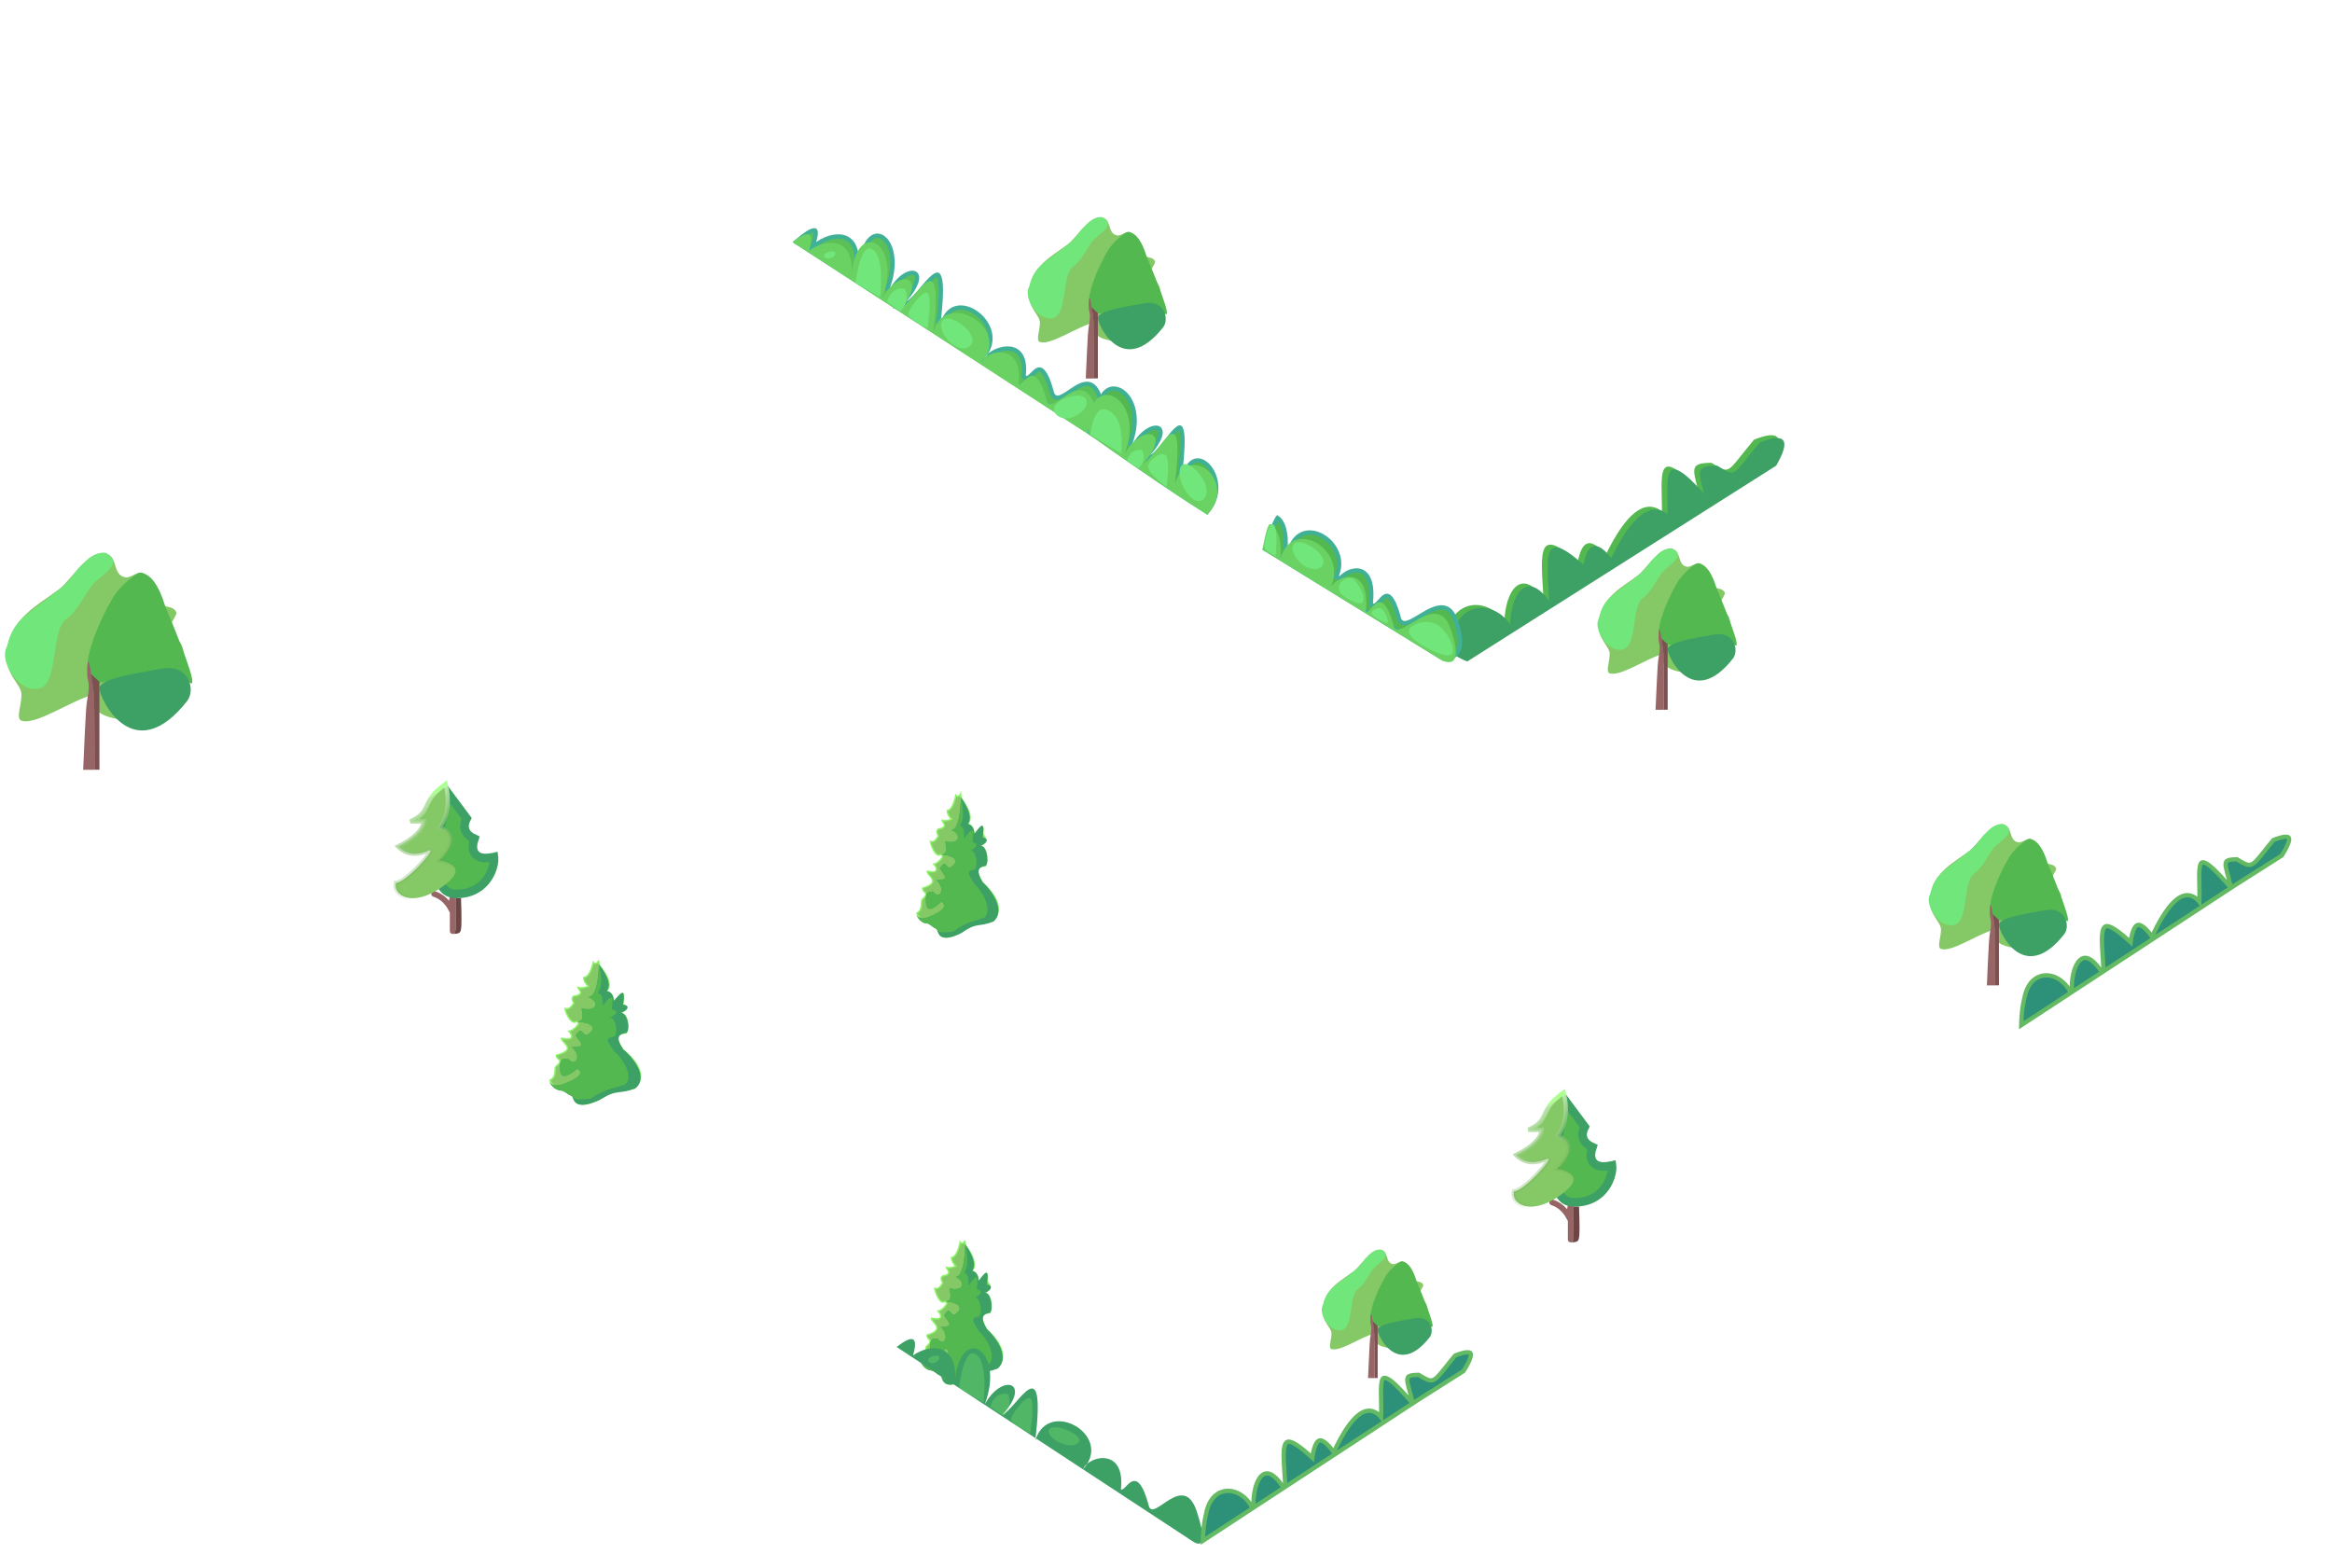 <?xml version="1.0" encoding="UTF-8"?>
<svg width="1633px" height="1098px" viewBox="0 0 1633 1098" version="1.1" xmlns="http://www.w3.org/2000/svg" xmlns:xlink="http://www.w3.org/1999/xlink">
    <title>front-trees</title>
    <defs>
        <filter x="-16.7%" y="-8.7%" width="133.3%" height="117.4%" filterUnits="objectBoundingBox" id="filter-1">
            <feGaussianBlur stdDeviation="1" in="SourceGraphic"></feGaussianBlur>
        </filter>
        <filter x="-21.9%" y="-19.2%" width="143.8%" height="138.3%" filterUnits="objectBoundingBox" id="filter-2">
            <feGaussianBlur stdDeviation="1" in="SourceGraphic"></feGaussianBlur>
        </filter>
        <filter x="-13.8%" y="-23.7%" width="127.7%" height="147.3%" filterUnits="objectBoundingBox" id="filter-3">
            <feGaussianBlur stdDeviation="1" in="SourceGraphic"></feGaussianBlur>
        </filter>
        <filter x="-20.0%" y="-12.1%" width="140.0%" height="124.2%" filterUnits="objectBoundingBox" id="filter-4">
            <feGaussianBlur stdDeviation="1" in="SourceGraphic"></feGaussianBlur>
        </filter>
        <filter x="-37.9%" y="-54.9%" width="175.8%" height="209.8%" filterUnits="objectBoundingBox" id="filter-5">
            <feGaussianBlur stdDeviation="1" in="SourceGraphic"></feGaussianBlur>
        </filter>
        <linearGradient x1="59.709%" y1="83.789%" x2="36.577%" y2="17.399%" id="linearGradient-6">
            <stop stop-color="#589B36" stop-opacity="0" offset="0%"></stop>
            <stop stop-color="#B7E4A8" stop-opacity="0.994" offset="99.941%"></stop>
            <stop stop-color="#AEFF93" offset="100%"></stop>
        </linearGradient>
    </defs>
    <g id="front-trees" stroke="none" stroke-width="1" fill="none" fill-rule="evenodd">
        <g id="front-trees:-Top-Left" transform="translate(555, 152)">
            <g id="Tree:-Oak" transform="translate(164.627, 0)">
                <g id="Tree-Copy-2" transform="translate(0, 0)">
                    <path d="M45.804,73.972 C34.205,77.108 16.007,90.001 8.569,87.507 C5.513,86.483 8.569,79.719 8.569,73.972 C8.569,68.225 -0.102,63.88 0.895,51.989 C2.393,34.114 17.578,27.153 28.229,18.977 C34.552,14.124 42.252,0.25 50.737,0.25 C59.421,0.25 55.328,11.592 62.603,12.846 C65.737,13.386 68.94,9.331 71.838,10.751 C76.117,12.847 78.118,22.343 82.393,27.11 C83.918,28.81 87.352,27.647 89.094,30.784 C90.112,32.618 84.64,37.936 85.218,41.325 C85.947,45.599 91.81,42.871 93.036,51.989 C101.247,83.371 89.938,76.451 82.393,81.724 C66.643,92.733 39.92,84.957 45.804,73.972 Z" id="Path-13" fill="#85C967"></path>
                    <path d="M45.205,66.896 C56.274,70.473 93.134,55.181 95.311,66.896 C100.529,72.316 96.523,59.207 83.294,27.57 C80.107,17.019 75.935,11.297 70.779,10.405 C68.581,10.025 59.694,17.63 56.361,23.169 C47.966,37.122 38.215,61.205 45.205,66.896 Z" id="Path-16" fill="#53B850"></path>
                    <path d="M49.17,70.638 C49.17,76.035 66.844,112.85 94.836,77.221 C99.353,71.471 95.881,57.64 81.374,60.44 C71.998,62.251 49.17,65.24 49.17,70.638 Z" id="Path-17" fill="#3DA065"></path>
                    <path d="M38.075,8.275 C34.899,12.774 32.356,15.81 30.449,17.384 C19.643,26.296 11.697,31.37 8.457,34.707 C2.019,41.336 2.134,46.585 0.815,49.246 C-3.054,57.047 7.56,73.368 17.835,70.727 C28.11,68.085 23.694,40.423 31.814,34.707 C37.57,30.654 42.721,20.128 44.933,17.384 C49.545,11.659 62.405,6.077 52.65,0.25 C51.98,-0.15 48.963,-0.382 44.933,2.085 C43.555,2.928 41.269,4.992 38.075,8.275 Z" id="Path-15" fill="#70E67B"></path>
                    <path d="M40.689,113.051 L46.548,113.051 L46.548,75.329 C44.059,55.597 42.815,51.598 42.815,63.329 C42.815,66.191 43.676,66.491 43.619,70.058 C43.563,73.525 42.573,75.85 42.137,82.977 C41.81,88.326 41.328,98.351 40.689,113.051 Z" id="Path-14" fill="#976565"></path>
                </g>
                <path d="M49.17,113 L49.15,67.254 L44.881,63.27 C45.822,70.004 46.331,74.061 46.409,75.441 C46.486,76.821 46.532,89.341 46.548,113 L49.17,113 Z" id="Path-4" fill="#7B5050"></path>
            </g>
            <g id="h-trees-copy-3" transform="translate(0, 7.766)">
                <path d="M156.574,85.821 C158.588,87.024 160.207,89.016 161.154,91.971 C162.056,94.786 162.351,98.434 161.842,103.066 C161.821,103.258 161.799,103.448 161.776,103.636 C161.906,103.895 162.092,104.136 162.343,104.357 C162.825,104.78 163.353,104.956 163.913,104.954 C164.358,104.952 164.849,104.824 165.366,104.53 C166.105,104.111 166.982,103.256 167.944,102.272 C169.149,101.037 170.529,99.511 172.112,99.048 C172.946,98.805 173.818,98.993 174.732,99.779 C176.956,101.691 179.239,106.351 181.694,115.603 C182.174,116.957 182.815,117.719 183.541,118.177 C184.373,118.704 185.366,118.869 186.52,118.657 C188.515,118.292 191.156,116.591 194.087,114.611 C198.27,111.786 203.193,108.202 207.673,109.192 C210.705,109.863 213.31,112.803 215.401,119.056 C218.314,127.764 219.017,134.044 217.084,137.796 C216.251,139.413 214.882,140.47 213.005,141.001 C210.932,141.588 208.298,141.563 205.108,140.991 L133.28,94.42 C133.902,93.863 134.493,93.278 135.075,92.651 C136.234,91.401 137.22,90.131 138.147,88.657 L138.012,88.865 L138.218,88.699 C140.908,86.573 144.36,85.033 147.884,84.496 C150.926,84.032 154.038,84.307 156.574,85.821 Z M15.28,1.5 C15.496,1.499 15.696,1.516 15.83,1.652 C16.038,1.865 16.111,2.207 16.164,2.616 C16.355,4.105 15.964,6.335 15.085,9.308 C14.29,11.999 13.49,13.963 12.628,15.16 C14.05,13.606 15.667,12.183 17.393,10.956 C20.743,8.574 24.652,6.825 28.483,6.134 C31.83,5.53 35.12,5.728 37.875,7.101 C40.191,8.256 42.101,10.25 43.348,13.234 C44.544,16.098 45.132,19.835 44.933,24.578 L44.934,24.578 L44.821,25.551 C44.711,26.555 44.618,27.596 44.543,28.675 L44.49,29.49 L47.474,29.779 C47.674,28.278 47.812,26.853 47.89,25.501 L47.925,24.787 L47.992,24.279 C49.139,15.876 51.503,10.476 54.417,7.592 C55.917,6.107 57.548,5.335 59.188,5.275 C60.9,5.211 62.582,5.921 64.083,7.225 C67.158,9.897 69.445,14.958 69.931,21.645 C70.356,27.491 69.393,34.567 66.35,42.473 L69.054,43.753 C71.895,38.749 75.148,35.321 78.207,33.327 C79.869,32.244 81.458,31.592 82.869,31.372 C84.081,31.183 85.151,31.308 85.931,31.844 C86.585,32.294 86.981,33.033 87.117,33.986 C87.28,35.128 87.087,36.537 86.516,38.194 C85.407,41.414 82.899,45.452 78.571,50.206 C77.239,51.669 75.958,52.954 74.734,54.072 C77.007,53.728 78.969,53.255 80.356,52.555 C83.386,51.025 87.174,46.644 90.897,42.237 L91.223,41.851 L91.874,41.081 C94.687,37.754 97.424,34.602 99.737,33.182 C100.375,32.79 100.959,32.498 101.492,32.589 C101.872,32.653 102.135,32.987 102.387,33.44 C104.294,36.873 104.466,46.372 102.177,66.147 L105.105,66.748 C106.827,60.977 109.89,57.638 113.579,56.298 C117.939,54.714 123.032,55.896 127.454,58.661 C132.153,61.6 136.137,66.366 137.785,71.856 C139.17,76.465 138.882,81.586 135.952,86.532 L135.752,86.85 C134.269,88.17 133.172,89.62 132.585,91.067 C132.282,91.814 132.077,92.657 131.968,93.57 L2.488,9.623 C8.626,4.354 12.868,1.509 15.28,1.5 Z" id="Path-87-Copy-4" stroke="#40B196" stroke-width="3" fill="#5AC057"></path>
                <path d="M0,9.798 C11.524,0.756 15.365,2.734 11.524,15.733 C24.321,6.636 44.884,6.399 40.987,35.58 C43.673,-9.219 77.687,10.197 62.75,49.012 C75.22,27.044 95.547,34.3 74.68,57.216 C85.618,51.694 106.254,6.772 98.668,72.319 C107.613,42.331 153.957,70.698 132.066,94.293 C135.837,84.991 161.592,79.55 158.333,109.23 C161.449,111.967 169.347,88.069 178.143,121.218 C181.908,131.708 202.497,96.691 211.824,124.581 C218.042,143.174 217.316,150.321 209.645,146.023 L0,9.798 Z" id="Path-87-Copy" fill="#6AD263"></path>
                <path d="M44,38.532 L61.334,48.234 C63.101,29.52 61.353,18.448 56.09,15.017 C50.826,11.586 46.797,19.425 44,38.532 Z" id="Path-88-Copy-2" fill="#70E67B"></path>
                <path d="M66,51.551 L75.377,58.234 C80.119,53.648 81.213,48.379 78.659,42.428 C72.738,41.402 68.518,44.443 66,51.551 Z" id="Path-88-Copy-3" fill="#70E67B"></path>
                <path d="M104.412,65.744 C101.194,74.645 117.671,90.057 124.717,81.952 C131.764,73.848 107.63,56.843 104.412,65.744 Z" id="Path-89-Copy" fill="#70E67B"></path>
                <path d="M81,60.169 C81,57.037 91.337,43.168 94.446,45.495 C96.518,47.047 96.518,55.293 94.446,70.234 C85.482,65.612 81,62.257 81,60.169 Z" id="Path-90-Copy" fill="#70E67B"></path>
                <path d="M22.538,20.35 C25.28,22.93 31.206,19.256 29.782,17.02 C28.359,14.783 19.796,17.77 22.538,20.35 Z" id="Path-91-Copy" fill="#70E67B"></path>
            </g>
            <path d="M457.486,293.442 C462.197,266.497 486.804,266.328 498.5,283.134 C499.054,262.962 509.596,244.404 525.833,266.859 C523.811,233.831 521.384,216.025 549.861,241.442 C552.817,225.709 559.297,224.152 569.301,236.77 C583.608,207.256 596.76,197.012 608.756,206.038 C609.061,181.751 603.437,157.386 634.249,191.653 C630.243,176.084 628.308,172.105 643.472,172.105 C657.197,180.595 653.59,179.329 673.286,155.886 C691.416,148.622 695.246,154.029 684.777,172.105 L468.443,309.219 C459.363,305.898 455.711,300.639 457.486,293.442 Z" id="v-trees-copy" fill="#53B850"></path>
            <path d="M461.486,295.442 C466.197,268.497 490.804,268.328 502.5,285.134 C503.054,264.962 513.596,246.404 529.833,268.859 C527.811,235.831 525.384,218.025 553.861,243.442 C556.817,227.709 563.297,226.152 573.301,238.77 C587.608,209.256 600.76,199.012 612.756,208.038 C613.061,183.751 607.437,159.386 638.249,193.653 C634.243,178.084 632.308,174.105 647.472,174.105 C661.197,182.595 657.59,181.329 677.286,157.886 C695.416,150.622 699.246,156.029 688.777,174.105 L472.443,311.219 C463.363,307.898 459.711,302.639 461.486,295.442 Z" id="v-trees" fill="#3DA065"></path>
            <g id="h-trees-copy-17" transform="translate(183, 118.571)">
                <path d="M99.398,51.985 C101.2,51.603 103.054,52.035 104.792,53.028 C106.768,54.158 108.593,56.007 110.07,58.327 C112.69,62.442 114.211,68.038 113.498,73.952 C112.939,78.586 111.002,83.411 107.162,87.885 C101.653,84.407 95.027,80.12 87.466,75.118 L87.457,75.111 L91.213,62.524 C92.131,59.448 93.279,57.085 94.592,55.358 L94.813,55.076 C96.208,53.341 97.767,52.331 99.398,51.985 Z M37.112,3.105 C38.86,1.812 40.857,1.324 42.875,1.557 C45.061,1.808 47.259,2.885 49.23,4.635 C52.759,7.769 55.536,13.03 56.33,19.851 C57.013,25.725 56.223,32.741 53.202,40.592 L55.906,41.871 C58.736,36.885 62.024,33.399 65.144,31.297 C66.86,30.141 68.512,29.411 69.991,29.105 C71.292,28.836 72.446,28.887 73.308,29.359 C73.985,29.729 74.423,30.377 74.597,31.243 C74.809,32.302 74.658,33.631 74.135,35.212 C73.098,38.35 70.626,42.345 66.28,47.118 C64.98,48.546 63.734,49.8 62.546,50.892 C64.774,50.599 66.698,50.157 68.065,49.467 C71.26,47.854 75.172,42.985 78.905,38.215 C81.777,34.544 84.54,30.954 86.815,29.377 C87.333,29.018 87.799,28.714 88.235,28.771 C88.503,28.805 88.654,29.084 88.818,29.391 C90.492,32.511 90.579,41.396 88.506,59.993 L86.828,74.695 L86.732,74.631 C70.262,63.721 49.455,49.482 26.164,32.853 L25.119,32.107 C24.84,30.103 27.272,26.317 28.875,23.404 C29.791,21.74 30.581,20.283 30.917,19.361 C31.427,10.748 33.787,5.566 37.112,3.105 Z" id="Path-87-Copy-3" stroke="#40B196" stroke-width="3" fill="#53B850"></path>
                <path d="M24.507,24.848 C26.345,-10.786 64.539,8.315 49.601,47.13 C62.071,25.162 83.257,31.212 62.389,54.128 C73.328,48.606 92.364,2.549 84.777,68.096 C93.722,38.108 129.329,66.236 107.438,89.831 C89.705,78.68 60.577,59.288 24.765,33.685 C23.63,30.68 23.462,27.72 24.507,24.848 Z" id="Path-87-Copy" fill="#6AD263"></path>
                <path d="M25.507,33.783 L47.175,47 C48.524,31.065 45.762,21.139 38.89,17.22 C32.019,13.301 27.558,18.822 25.507,33.783 Z" id="Path-88-Copy-2" fill="#70E67B"></path>
                <path d="M51,52 L59.037,57.429 C63.102,53.703 64.04,49.423 61.851,44.587 C56.776,43.753 53.159,46.224 51,52 Z" id="Path-88-Copy-3" fill="#70E67B"></path>
                <path d="M88.356,57.537 C85.576,68.557 99.806,87.639 105.892,77.605 C111.978,67.571 91.135,46.518 88.356,57.537 Z" id="Path-89-Copy" fill="#70E67B"></path>
                <path d="M66,56.161 C66,51.72 75.414,45.012 78.386,48.31 C80.368,50.51 80.525,57.883 78.857,70.429 C70.286,63.878 66,59.122 66,56.161 Z" id="Path-90-Copy" fill="#70E67B"></path>
                <path d="M1.546,19.602 C9.429,27.859 26.468,16.102 22.374,8.945 C18.281,1.788 -6.337,11.346 1.546,19.602 Z" id="Path-91-Copy" fill="#70E67B"></path>
            </g>
        </g>
        <g id="Front-Trees:-Top-Right" transform="translate(1119, 384)">
            <g id="Tree:-Oak-Copy" transform="translate(-0.373, 0)">
                <g id="Tree-Copy-2" transform="translate(-0, 0)">
                    <path d="M45.804,73.972 C34.205,77.108 16.007,90.001 8.569,87.507 C5.513,86.483 8.569,79.719 8.569,73.972 C8.569,68.225 -0.102,63.88 0.895,51.989 C2.393,34.114 17.578,27.153 28.229,18.977 C34.552,14.124 42.252,0.25 50.737,0.25 C59.421,0.25 55.328,11.592 62.603,12.846 C65.737,13.386 68.94,9.331 71.838,10.751 C76.117,12.847 78.118,22.343 82.393,27.11 C83.918,28.81 87.352,27.647 89.094,30.784 C90.112,32.618 84.64,37.936 85.218,41.325 C85.947,45.599 91.81,42.871 93.036,51.989 C101.247,83.371 89.938,76.451 82.393,81.724 C66.643,92.733 39.92,84.957 45.804,73.972 Z" id="Path-13" fill="#85C967"></path>
                    <path d="M45.205,66.896 C56.274,70.473 93.134,55.181 95.311,66.896 C100.529,72.316 96.523,59.207 83.294,27.57 C80.107,17.019 75.935,11.297 70.779,10.405 C68.581,10.025 59.694,17.63 56.361,23.169 C47.966,37.122 38.215,61.205 45.205,66.896 Z" id="Path-16" fill="#53B850"></path>
                    <path d="M49.17,70.638 C49.17,76.035 66.844,112.85 94.836,77.221 C99.353,71.471 95.881,57.64 81.374,60.44 C71.998,62.251 49.17,65.24 49.17,70.638 Z" id="Path-17" fill="#3DA065"></path>
                    <path d="M38.075,8.275 C34.899,12.774 32.356,15.81 30.449,17.384 C19.643,26.296 11.697,31.37 8.457,34.707 C2.019,41.336 2.134,46.585 0.815,49.246 C-3.054,57.047 7.56,73.368 17.835,70.727 C28.11,68.085 23.694,40.423 31.814,34.707 C37.57,30.654 42.721,20.128 44.933,17.384 C49.545,11.659 62.405,6.077 52.65,0.25 C51.98,-0.15 48.963,-0.382 44.933,2.085 C43.555,2.928 41.269,4.992 38.075,8.275 Z" id="Path-15" fill="#70E67B"></path>
                    <path d="M40.689,113.051 L46.548,113.051 L46.548,75.329 C44.059,55.597 42.815,51.598 42.815,63.329 C42.815,66.191 43.676,66.491 43.619,70.058 C43.563,73.525 42.573,75.85 42.137,82.977 C41.81,88.326 41.328,98.351 40.689,113.051 Z" id="Path-14" fill="#976565"></path>
                </g>
                <path d="M49.17,113 L49.15,67.254 L44.881,63.27 C45.822,70.004 46.331,74.061 46.409,75.441 C46.486,76.821 46.532,89.341 46.548,113 L49.17,113 Z" id="Path-4" fill="#7B5050"></path>
            </g>
            <g id="Tree:-Oak-Copy-2" transform="translate(231.627, 193)">
                <g id="Tree-Copy-2" transform="translate(-0, 0)">
                    <path d="M45.804,73.972 C34.205,77.108 16.007,90.001 8.569,87.507 C5.513,86.483 8.569,79.719 8.569,73.972 C8.569,68.225 -0.102,63.88 0.895,51.989 C2.393,34.114 17.578,27.153 28.229,18.977 C34.552,14.124 42.252,0.25 50.737,0.25 C59.421,0.25 55.328,11.592 62.603,12.846 C65.737,13.386 68.94,9.331 71.838,10.751 C76.117,12.847 78.118,22.343 82.393,27.11 C83.918,28.81 87.352,27.647 89.094,30.784 C90.112,32.618 84.64,37.936 85.218,41.325 C85.947,45.599 91.81,42.871 93.036,51.989 C101.247,83.371 89.938,76.451 82.393,81.724 C66.643,92.733 39.92,84.957 45.804,73.972 Z" id="Path-13" fill="#85C967"></path>
                    <path d="M45.205,66.896 C56.274,70.473 93.134,55.181 95.311,66.896 C100.529,72.316 96.523,59.207 83.294,27.57 C80.107,17.019 75.935,11.297 70.779,10.405 C68.581,10.025 59.694,17.63 56.361,23.169 C47.966,37.122 38.215,61.205 45.205,66.896 Z" id="Path-16" fill="#53B850"></path>
                    <path d="M49.17,70.638 C49.17,76.035 66.844,112.85 94.836,77.221 C99.353,71.471 95.881,57.64 81.374,60.44 C71.998,62.251 49.17,65.24 49.17,70.638 Z" id="Path-17" fill="#3DA065"></path>
                    <path d="M38.075,8.275 C34.899,12.774 32.356,15.81 30.449,17.384 C19.643,26.296 11.697,31.37 8.457,34.707 C2.019,41.336 2.134,46.585 0.815,49.246 C-3.054,57.047 7.56,73.368 17.835,70.727 C28.11,68.085 23.694,40.423 31.814,34.707 C37.57,30.654 42.721,20.128 44.933,17.384 C49.545,11.659 62.405,6.077 52.65,0.25 C51.98,-0.15 48.963,-0.382 44.933,2.085 C43.555,2.928 41.269,4.992 38.075,8.275 Z" id="Path-15" fill="#70E67B"></path>
                    <path d="M40.689,113.051 L46.548,113.051 L46.548,75.329 C44.059,55.597 42.815,51.598 42.815,63.329 C42.815,66.191 43.676,66.491 43.619,70.058 C43.563,73.525 42.573,75.85 42.137,82.977 C41.81,88.326 41.328,98.351 40.689,113.051 Z" id="Path-14" fill="#976565"></path>
                </g>
                <path d="M49.17,113 L49.15,67.254 L44.881,63.27 C45.822,70.004 46.331,74.061 46.409,75.441 C46.486,76.821 46.532,89.341 46.548,113 L49.17,113 Z" id="Path-4" fill="#7B5050"></path>
            </g>
            <g id="front-trees:-Top-Right" transform="translate(294.823, 200.453)" fill="#2D9078" stroke="#64BA62" stroke-width="3">
                <path d="M15.747,98.948 C18.953,98.137 22.4,98.536 25.619,99.968 C28.857,101.408 31.865,103.892 34.198,107.265 C34.957,108.362 35.603,109.493 36.136,110.64 L36.208,110.802 L1.527,133.516 C1.664,126.696 2.308,120.791 3.47,115.802 L3.617,115.183 C4.438,110.484 5.967,106.889 7.992,104.234 C10.139,101.418 12.838,99.684 15.747,98.948 Z M43.888,86.972 C45.437,86.045 47.246,86.009 49.268,87.048 C51.442,88.165 53.807,90.414 56.387,94.003 L58.138,96.44 L36.973,110.301 L36.946,109.686 C36.916,108.884 36.906,108.075 36.916,107.264 L36.932,106.453 C37.163,97.958 39.498,89.603 43.888,86.972 Z M128.317,19.423 C131.022,18.994 135.836,23.118 144.436,32.743 L148.482,37.27 L59.264,95.702 L59.102,93.037 C59.052,92.205 59.001,91.385 58.95,90.578 L58.875,89.376 C58.084,76.768 57.05,67.206 60.157,64.514 C60.569,64.157 61.092,64.018 61.724,64.054 C62.608,64.103 63.651,64.455 64.893,65.079 C67.697,66.487 71.346,69.234 76.095,73.498 C76.817,74.147 77.502,74.774 78.15,75.38 C78.25,74.531 78.391,73.624 78.572,72.658 C79.135,69.64 79.851,67.295 80.751,65.636 C81.444,64.357 82.212,63.492 83.191,63.256 C84.174,63.018 85.262,63.436 86.478,64.257 C88.051,65.319 89.781,67.075 91.689,69.497 C92.227,70.179 92.716,70.835 93.157,71.464 C93.499,70.727 93.853,69.979 94.219,69.22 C99.886,57.458 105.286,49.497 110.499,45.411 C112.877,43.547 115.192,42.518 117.473,42.406 C119.697,42.298 121.856,43.08 123.97,44.68 C124.893,45.38 125.669,46.129 126.291,46.932 C126.33,45.795 126.361,44.649 126.375,43.503 C126.411,40.622 126.346,37.739 126.284,35.001 C126.171,29.983 126.051,25.461 126.644,22.392 C126.835,21.401 127.086,20.58 127.49,20.003 C127.702,19.699 127.961,19.479 128.317,19.423 Z M186.117,1.536 C186.957,1.462 187.655,1.491 188.205,1.669 C188.52,1.771 188.774,1.924 188.924,2.177 C189.428,3.027 189.126,4.394 188.496,6.155 C187.687,8.412 186.177,11.257 183.982,14.698 L152.225,34.819 L148.511,37.25 L147.008,31.372 C146.887,30.897 146.768,30.436 146.652,29.987 L146.48,29.324 C145.141,24.157 144.007,20.879 145.082,19.012 C145.434,18.399 146.115,18.061 147.076,17.804 C148.409,17.447 150.219,17.304 152.61,17.289 C152.777,17.393 152.94,17.495 153.1,17.594 C157.736,20.489 160.083,21.624 162.316,21.042 C164.56,20.457 166.825,17.917 171.298,12.262 C173.105,9.978 175.32,7.176 178.133,3.801 C181.466,2.477 184.125,1.71 186.117,1.536 Z" id="v-trees"></path>
            </g>
        </g>
        <g id="Front-Trees:-Bottom-Right" transform="translate(627.91, 762)">
            <g id="Tree:-Oak-Copy-5" transform="translate(297.649, 113)">
                <g id="Tree-Copy-2" transform="translate(-0, 0)">
                    <path d="M36.481,58.916 C27.243,61.413 12.749,71.682 6.825,69.696 C4.391,68.88 6.825,63.493 6.825,58.916 C6.825,54.338 -0.082,50.878 0.712,41.407 C1.906,27.17 14,21.626 22.484,15.114 C27.519,11.249 33.652,0.199 40.41,0.199 C47.326,0.199 44.067,9.233 49.86,10.231 C52.357,10.662 54.908,7.432 57.216,8.562 C60.624,10.232 62.218,17.795 65.623,21.592 C66.837,22.946 69.572,22.019 70.96,24.519 C71.771,25.979 67.413,30.215 67.873,32.913 C68.454,36.317 73.123,34.145 74.099,41.407 C80.639,66.402 71.632,60.89 65.623,65.09 C53.078,73.858 31.794,67.665 36.481,58.916 Z" id="Path-13" fill="#85C967"></path>
                    <path d="M36.004,53.28 C44.82,56.129 74.178,43.949 75.911,53.28 C80.067,57.597 76.877,47.156 66.34,21.959 C63.802,13.555 60.479,8.998 56.372,8.287 C54.622,7.984 47.544,14.041 44.889,18.453 C38.203,29.566 30.437,48.748 36.004,53.28 Z" id="Path-16" fill="#53B850"></path>
                    <path d="M39.162,56.26 C39.162,60.559 53.238,89.88 75.533,61.503 C79.131,56.924 76.366,45.908 64.811,48.138 C57.344,49.58 39.162,51.961 39.162,56.26 Z" id="Path-17" fill="#3DA065"></path>
                    <path d="M30.325,6.591 C27.795,10.174 25.771,12.592 24.251,13.845 C15.645,20.944 9.316,24.985 6.736,27.643 C1.608,32.923 1.7,37.103 0.649,39.222 C-2.433,45.436 6.021,58.435 14.205,56.331 C22.389,54.227 18.871,32.195 25.338,27.643 C29.923,24.415 34.026,16.031 35.787,13.845 C39.461,9.286 49.703,4.84 41.934,0.199 C41.4,-0.119 38.997,-0.304 35.787,1.661 C34.69,2.332 32.869,3.976 30.325,6.591 Z" id="Path-15" fill="#70E67B"></path>
                    <path d="M32.407,90.041 L37.073,90.041 L37.073,59.996 C35.091,44.281 34.1,41.095 34.1,50.439 C34.1,52.718 34.786,52.957 34.74,55.798 C34.696,58.56 33.907,60.411 33.561,66.088 C33.3,70.348 32.916,78.332 32.407,90.041 Z" id="Path-14" fill="#976565"></path>
                </g>
                <path d="M39.162,90 L39.146,53.565 L35.746,50.392 C36.496,55.755 36.901,58.986 36.963,60.086 C37.024,61.185 37.061,71.157 37.073,90 L39.162,90 Z" id="Path-4" fill="#7B5050"></path>
            </g>
            <g id="Group-3" transform="translate(16.09, 105)">
                <path d="M31.668,1.846 L31.68,2.066 C31.78,3.921 32.084,5.693 33.092,6.397 C35.764,10.222 37.417,13.507 38.03,16.261 C38.616,18.892 38.24,21.021 36.839,22.628 C36.63,22.866 36.408,23.084 36.171,23.281 C36.473,23.303 36.777,23.355 37.084,23.439 C38.253,23.756 39.165,24.438 39.824,25.481 C40.517,26.579 40.932,28.062 41.089,29.922 C41.133,30.455 41.152,30.96 41.145,31.439 C41.407,31.039 41.692,30.613 42,30.161 C44.533,26.445 45.989,24.819 46.835,24.83 C47.147,25.142 47.221,25.424 47.274,25.768 C47.43,26.784 47.35,28.286 47.207,29.911 C48.358,31.663 49.512,33.212 49.187,34.779 C48.954,35.904 47.93,36.981 45.722,38.029 L43.716,38.981 L45.936,38.981 C46.875,38.981 47.615,39.482 48.196,40.252 C48.951,41.253 49.443,42.698 49.722,44.242 C50.086,46.26 50.081,48.453 49.767,50.108 C49.622,50.87 49.415,51.515 49.138,51.956 C48.974,52.218 48.793,52.43 48.546,52.43 C47.112,52.43 46.02,52.697 45.255,53.192 C44.426,53.729 43.948,54.529 43.839,55.606 C43.648,57.488 44.675,60.323 47.017,64.1 C52.344,69.038 55.715,73.546 57.189,77.742 C58.628,81.84 58.234,85.627 55.993,89.102 C54.482,91.444 51.483,91.77 48.024,92.238 C44.293,92.743 40.001,93.34 36.123,96.16 C31.685,99.389 26.959,101.47 23.248,102.031 C21.488,102.297 19.964,102.224 18.835,101.736 C17.863,101.316 17.208,100.575 16.99,99.478 C16.705,98.042 16.307,97.148 15.863,96.557 C15.225,95.706 14.481,95.444 13.726,95.199 C13.204,95.03 12.672,94.875 12.215,94.354 C10.918,92.877 9.584,92.429 8.194,92.043 C5.535,91.3 3.342,90.44 1.005,85.464 C2.205,84.816 2.954,83.974 3.43,83.049 C4.158,81.637 4.234,80.015 4.288,78.575 C4.333,77.357 4.294,76.242 4.929,75.686 C6.355,74.44 7.002,73.572 7.222,72.918 C7.379,72.449 7.349,72.06 7.213,71.708 C7.064,71.324 6.767,70.983 6.412,70.626 C5.671,69.879 5.035,69.192 5.073,67.938 C8.983,66.783 10.868,65.588 11.623,64.444 C12.149,63.649 12.194,62.858 11.952,62.071 C11.668,61.152 10.954,60.234 10.201,59.339 C9.425,58.419 8.794,57.653 8.481,56.958 C8.348,56.664 8.275,56.386 8.301,56.115 C9.959,56.468 11.204,56.6 12.12,56.574 C13.493,56.535 14.186,56.128 14.518,55.627 C14.74,55.291 14.819,54.891 14.769,54.448 C14.722,54.034 14.559,53.578 14.32,53.116 C13.957,52.417 13.418,51.701 12.925,51.114 C13.105,51.091 13.29,51.051 13.479,50.995 C14.398,50.724 15.406,50.068 16.311,49.271 C17.65,48.092 18.75,46.615 19.047,45.727 C18.489,44.17 17.923,44.25 17.029,44.673 C16.446,44.949 15.87,44.842 15.321,44.512 C14.559,44.053 13.846,43.195 13.206,42.178 C12.155,40.507 11.313,38.403 10.842,36.76 C10.668,36.152 10.543,35.61 10.482,35.184 C10.95,35.285 11.224,35.395 11.51,35.426 C11.993,35.477 12.509,35.355 13.052,35.032 C13.965,34.487 14.989,33.326 16.097,31.516 C15.448,30.027 15.111,29.173 15.111,28.406 C15.111,27.739 15.382,27.153 15.903,26.64 C18.294,26.229 19.461,25.66 19.968,25.073 C20.361,24.617 20.442,24.131 20.336,23.625 C20.224,23.091 19.865,22.524 19.48,21.965 C19.061,21.334 18.759,20.844 18.665,20.424 C19.257,20.589 19.995,20.775 20.862,20.775 C21.907,20.775 23.15,20.5 24.59,19.934 C24.822,19.843 25.044,19.75 25.258,19.655 C25.099,19.49 24.94,19.318 24.783,19.139 C23.213,17.349 22.358,15.535 22.249,13.689 C22.876,13.59 23.455,13.309 23.985,12.885 C24.686,12.323 25.303,11.503 25.834,10.541 C27.149,8.16 27.943,4.902 28.362,2.91 L28.363,2.9 L28.424,2.982 C28.73,3.368 29.117,3.619 29.532,3.665 L29.672,3.673 C30.061,3.673 30.507,3.505 30.961,2.979 C31.165,2.743 31.376,2.427 31.587,2.012 L31.668,1.846 Z" id="Path" stroke="#8CF569" fill="#85C967"></path>
                <path d="M31.918,4.318 C31.377,19.559 29.125,27.179 25.163,27.179 C32.623,30.59 31.035,37.61 20.972,35.218 C21.122,38.345 23.41,43.535 18.336,44.523 C27.851,45.135 31.579,49.406 23.864,53.933 C20.543,52.128 21.158,48.052 17.175,53.933 C18.957,58.063 25.6,62.291 14.668,62.291 C21.621,68.312 17.015,76.715 12.425,70.392 C8.856,70.321 7.007,70.436 7.369,77.385 C7.369,84.177 11.024,84.177 18.336,77.385 C22.499,80.557 19.342,84.199 8.865,88.31 C4.341,90.082 1.386,89.038 0,85.18 C2.042,90.243 4.997,92.774 8.865,92.774 C11.675,94.205 13.377,96.364 14.668,96.364 C15.959,96.364 14.472,108.172 31.918,99.502 C43.634,91.362 43.562,95.662 54.627,91.362 C64.259,82.932 51.819,67.772 47.139,63.79 C43.395,57.377 42.46,53.313 49.354,52.306 C52.022,48.759 49.319,37.198 45.632,38.444 C52.338,35.208 49.884,32.572 47.139,32.572 C48.882,19.401 45.612,24.474 41.279,29.846 C41.155,27.348 40.431,23.818 36.903,22.925 C39.519,18.967 37.857,12.765 31.918,4.318 Z" id="Path-2" fill="#3DA065"></path>
                <path d="M31.918,4.318 C31.377,19.559 29.125,27.179 25.163,27.179 C32.623,30.59 31.035,37.61 20.972,35.218 C21.122,38.345 23.41,43.535 18.336,44.523 C27.851,45.135 31.579,49.406 23.864,53.933 C20.543,52.128 21.158,48.052 17.175,53.933 C18.957,58.063 25.6,62.291 14.668,62.291 C21.621,68.312 17.015,76.715 12.425,70.392 C8.856,70.321 7.007,70.436 7.369,77.385 C7.369,84.177 11.024,84.177 18.336,77.385 C22.499,80.557 19.342,84.199 8.865,88.31 C4.341,90.082 1.386,89.038 0,85.18 C2.042,90.243 4.997,92.774 8.865,92.774 C11.675,94.205 11,94.511 14.668,96.364 C16.204,100.237 21.338,98.513 26.282,98.513 C37.999,90.374 37.643,92.609 48.708,88.31 C54.056,81.954 46.185,69.183 41.506,65.202 C37.761,58.788 34.612,55.913 41.506,54.906 C44.398,51.341 42.166,40.547 38.479,41.793 C45.184,38.557 42.73,35.921 39.986,35.921 C41.729,22.75 38.458,27.823 34.125,33.195 C34.002,30.697 34.797,25.23 31.269,24.336 C33.885,20.378 34.101,13.706 31.918,4.318 Z" id="Path-2-Copy" fill="#53B850"></path>
            </g>
            <g id="front-trees" transform="translate(0, 175.698)">
                <g id="h-trees-copy-12">
                    <path d="M0,5.575 C11.429,-3.485 15.238,-1.502 11.429,11.522 C24.12,2.407 44.37,3.329 40.505,32.567 C43.168,-12.319 76.51,6.718 61.696,45.608 C74.063,23.597 94.758,30.124 74.063,53.085 C84.911,47.552 104.632,5.309 97.108,70.983 C105.979,40.937 152.239,67.457 130.528,91.098 C134.269,81.778 160.257,75.463 157.025,105.2 C160.115,107.942 167.948,83.998 176.671,117.212 C180.405,127.722 200.823,92.637 210.074,120.58 C216.241,139.209 215.52,146.371 207.913,142.065 L0,5.575 Z" id="Path-87-Copy" fill="#3DA065"></path>
                    <path d="M43.505,34.567 L60.835,44.403 C62.602,25.43 60.855,14.204 55.592,10.725 C50.33,7.247 46.301,15.194 43.505,34.567 Z" id="Path-88-Copy-2" fill-opacity="0.56" fill="#8CF569" opacity="0.668" filter="url(#filter-1)"></path>
                    <path d="M65.421,47.314 L74.592,53.855 C79.23,49.366 80.3,44.209 77.803,38.384 C72.011,37.379 67.884,40.356 65.421,47.314 Z" id="Path-88-Copy-3" fill-opacity="0.56" fill="#8CF569" opacity="0.668" filter="url(#filter-2)"></path>
                    <path d="M106.769,63.242 C103.597,68.618 119.834,77.927 126.778,73.032 C133.722,68.137 109.94,57.866 106.769,63.242 Z" id="Path-89-Copy" fill-opacity="0.56" fill="#8CF569" opacity="0.668" filter="url(#filter-3)"></path>
                    <path d="M80.114,56.074 C80.114,52.961 90.458,39.18 93.568,41.492 C95.642,43.034 95.642,51.228 93.568,66.075 C84.599,61.483 80.114,58.149 80.114,56.074 Z" id="Path-90-Copy" fill-opacity="0.56" fill="#8CF569" opacity="0.668" filter="url(#filter-4)"></path>
                    <path d="M22.51,16.016 C25.222,18.836 31.084,14.82 29.676,12.376 C28.268,9.931 19.797,13.196 22.51,16.016 Z" id="Path-91-Copy" fill-opacity="0.56" fill="#8CF569" opacity="0.668" filter="url(#filter-5)"></path>
                </g>
                <path d="M228.66,106.703 C231.866,105.892 235.313,106.291 238.532,107.722 C241.771,109.163 244.778,111.646 247.112,115.02 C247.87,116.117 248.516,117.248 249.049,118.395 L249.121,118.557 L214.441,141.271 C214.577,134.451 215.221,128.546 216.383,123.557 L216.531,122.938 C217.351,118.239 218.88,114.644 220.905,111.989 C223.052,109.173 225.751,107.439 228.66,106.703 Z M256.801,94.727 C258.35,93.8 260.159,93.764 262.181,94.803 C264.355,95.92 266.721,98.169 269.3,101.758 L271.051,104.195 L249.887,118.056 L249.859,117.441 C249.83,116.639 249.82,115.83 249.829,115.019 L249.845,114.208 C250.077,105.713 252.411,97.358 256.801,94.727 Z M341.23,27.178 C343.935,26.749 348.749,30.873 357.35,40.498 L361.396,45.025 L272.177,103.457 L272.016,100.792 C271.965,99.96 271.914,99.14 271.864,98.333 L271.788,97.131 C270.997,84.523 269.964,74.961 273.07,72.269 C273.482,71.912 274.006,71.773 274.637,71.809 C275.521,71.858 276.564,72.21 277.806,72.834 C280.61,74.242 284.26,76.989 289.008,81.253 C289.73,81.902 290.415,82.529 291.063,83.135 C291.163,82.286 291.305,81.379 291.485,80.413 C292.049,77.395 292.764,75.05 293.664,73.391 C294.357,72.112 295.125,71.247 296.104,71.01 C297.087,70.773 298.175,71.191 299.391,72.012 C300.965,73.074 302.694,74.83 304.603,77.252 C305.14,77.934 305.629,78.59 306.07,79.219 C306.413,78.482 306.767,77.734 307.132,76.975 C312.799,65.213 318.199,57.252 323.413,53.166 C325.79,51.302 328.106,50.273 330.386,50.161 C332.61,50.053 334.769,50.835 336.883,52.435 C337.806,53.135 338.582,53.884 339.204,54.687 C339.244,53.55 339.274,52.404 339.288,51.258 C339.324,48.377 339.259,45.494 339.197,42.756 C339.084,37.738 338.965,33.216 339.557,30.147 C339.748,29.156 340,28.335 340.403,27.758 C340.615,27.454 340.874,27.234 341.23,27.178 Z M399.03,9.291 C399.87,9.217 400.568,9.246 401.118,9.424 C401.433,9.526 401.687,9.679 401.837,9.932 C402.341,10.782 402.039,12.149 401.409,13.91 C400.601,16.167 399.09,19.012 396.896,22.453 L365.138,42.574 L361.425,45.006 L359.921,39.127 C359.8,38.652 359.681,38.191 359.565,37.742 L359.393,37.079 C358.055,31.912 356.92,28.634 357.995,26.767 C358.347,26.154 359.028,25.816 359.989,25.559 C361.323,25.202 363.132,25.059 365.523,25.044 C365.69,25.148 365.853,25.249 366.013,25.349 C370.65,28.244 372.996,29.379 375.229,28.797 C377.473,28.212 379.738,25.672 384.212,20.017 C386.018,17.733 388.234,14.931 391.047,11.556 C394.38,10.232 397.038,9.465 399.03,9.291 Z" id="v-trees" stroke="#64BA62" stroke-width="3" fill="#2D9078"></path>
            </g>
            <g id="Tree:-Small-Pine-Copy-5" transform="translate(432.003, 3)">
                <g id="Tree">
                    <path d="M40,103 L40,78.809 L38.608,86.941 C35.796,81.929 31.926,78.615 27,77" id="Path-9" stroke="#976565" stroke-width="4" stroke-linecap="round"></path>
                    <path d="M36.876,6.744 L49.809,24.123 C48.002,27.588 47.944,30.514 49.033,32.928 C49.975,35.016 51.934,36.906 55.194,38.345 C54.591,40.138 54.274,41.658 54.17,42.938 C53.927,45.961 54.785,47.938 56.036,49.298 C57.46,50.846 59.601,51.672 62.131,51.819 C64.28,51.944 66.711,51.578 68.815,51.151 L68.88,51.136 L68.925,51.482 C69.069,52.794 68.979,54.209 68.701,55.762 L68.621,56.188 C67.885,59.911 66.073,64.352 62.867,68.18 C58.718,73.135 52.205,77 42.695,77 C38.821,77 35.748,75.753 33.561,73.094 C31.121,70.128 29.756,65.637 29.232,59.735 C28.16,47.645 30.745,29.982 36.876,6.744 Z" id="Path-11" stroke="#3DA065" stroke-width="6" fill="#53B850"></path>
                    <path d="M34.977,0 C30.892,3.048 27.97,5.671 26.211,7.871 C19.96,15.688 22.668,20.636 10.358,26.19 C14.399,26.19 17.528,26.19 19.745,26.19 C19.131,32.236 13.153,38.115 1.811,43.827 C8.662,50.741 16.69,49.341 23.303,46.584 C29.917,43.827 7.314,69.235 0.247,69.235 C-2.013,77.827 11.458,86.776 32.004,72.468 C45.701,62.93 45.322,56.601 30.868,53.48 C41.38,42.507 41.38,34.839 30.868,30.477 C36.667,22.173 38.037,12.014 34.977,0 Z" id="Path-10" stroke="url(#linearGradient-6)" stroke-width="3" fill="#85C967"></path>
                </g>
                <path d="M40.273,104.986 C45.82,104.986 45.361,103.268 45.82,101.677 C46.273,99.73 46.273,92.505 45.82,80 L42,80 C42,87.464 42,92.397 42,94.8 C42,98.472 42.048,100.762 42,101.677 C41.858,104.397 41.333,104.788 40.273,104.986 Z" id="Path-3" fill="#6D4545"></path>
            </g>
        </g>
        <g id="Front-Trees:-Left" transform="translate(4, 387)">
            <g id="Tree:-Oak-Copy-3" transform="translate(-0.502, 0)">
                <g id="Tree-Copy-2" transform="translate(-0, 0)">
                    <path d="M61.612,99.502 C46.01,103.72 21.532,121.063 11.526,117.709 C7.416,116.331 11.526,107.232 11.526,99.502 C11.526,91.771 -0.138,85.928 1.203,69.932 C3.219,45.888 23.645,36.524 37.972,25.526 C46.477,18.998 56.835,0.337 68.248,0.337 C79.929,0.337 74.424,15.593 84.209,17.28 C88.425,18.006 92.733,12.551 96.631,14.461 C102.387,17.281 105.08,30.054 110.83,36.466 C112.881,38.753 117.499,37.188 119.843,41.409 C121.213,43.875 113.853,51.029 114.63,55.587 C115.611,61.336 123.496,57.668 125.145,69.932 C136.191,112.145 120.979,102.836 110.83,109.93 C89.643,124.738 53.697,114.278 61.612,99.502 Z" id="Path-13" fill="#85C967"></path>
                    <path d="M60.807,89.985 C75.696,94.796 125.278,74.225 128.206,89.985 C135.225,97.275 129.837,79.642 112.041,37.086 C107.755,22.893 102.143,15.196 95.207,13.996 C92.25,13.485 80.296,23.714 75.813,31.165 C64.521,49.934 51.404,82.329 60.807,89.985 Z" id="Path-16" fill="#53B850"></path>
                    <path d="M66.14,95.017 C66.14,102.278 89.914,151.798 127.567,103.872 C133.644,96.138 128.973,77.533 109.459,81.3 C96.847,83.736 66.14,87.757 66.14,95.017 Z" id="Path-17" fill="#3DA065"></path>
                    <path d="M51.215,11.131 C46.943,17.182 43.524,21.266 40.957,23.383 C26.423,35.372 15.734,42.197 11.376,46.685 C2.716,55.602 2.871,62.663 1.096,66.242 C-4.108,76.736 10.169,98.69 23.991,95.137 C37.812,91.584 31.871,54.374 42.793,46.685 C50.536,41.234 57.465,27.075 60.44,23.383 C66.645,15.683 83.943,8.174 70.822,0.337 C69.92,-0.201 65.862,-0.513 60.44,2.805 C58.587,3.939 55.512,6.715 51.215,11.131 Z" id="Path-15" fill="#70E67B"></path>
                    <path d="M54.733,152.069 L62.613,152.069 L62.613,101.327 C59.266,74.786 57.592,69.406 57.592,85.186 C57.592,89.035 58.75,89.439 58.673,94.237 C58.598,98.901 57.266,102.028 56.68,111.615 C56.24,118.81 55.591,132.295 54.733,152.069 Z" id="Path-14" fill="#976565"></path>
                </g>
                <path d="M66.14,152 L66.113,90.465 L60.371,85.106 C61.637,94.164 62.322,99.621 62.426,101.478 C62.53,103.335 62.592,120.176 62.613,152 L66.14,152 Z" id="Path-4" fill="#7B5050"></path>
            </g>
            <g id="Group-3" transform="translate(380, 284)">
                <path d="M35.226,1.628 L35.228,1.771 C35.247,2.691 35.31,3.695 35.548,4.538 C35.781,5.365 36.183,6.035 36.803,6.414 C39.769,10.237 41.604,13.52 42.284,16.273 C42.932,18.891 42.514,21.01 40.964,22.608 C40.719,22.861 40.46,23.086 40.188,23.283 C40.521,23.305 40.86,23.358 41.204,23.442 C42.515,23.762 43.541,24.447 44.28,25.501 C45.047,26.595 45.506,28.073 45.68,29.926 C45.724,30.405 45.746,30.863 45.744,31.3 C46.003,30.946 46.28,30.573 46.576,30.182 C49.422,26.422 51.063,24.819 52.006,24.83 C52.41,25.159 52.49,25.438 52.548,25.776 C52.721,26.789 52.632,28.287 52.474,29.904 C52.417,30.463 52.397,30.652 52.377,30.838 L52.111,33.173 C52.916,32.981 53.809,33.22 54.319,33.747 C54.629,34.068 54.783,34.502 54.642,34.998 C54.375,35.936 53.226,36.988 50.81,38.021 L48.565,38.981 L51.007,38.981 C52.07,38.981 52.916,39.484 53.576,40.272 C54.412,41.271 54.958,42.712 55.266,44.252 C55.67,46.263 55.665,48.449 55.317,50.098 C55.157,50.856 54.928,51.497 54.622,51.936 C54.423,52.222 54.195,52.43 53.905,52.43 C52.335,52.43 51.138,52.691 50.3,53.18 C49.378,53.718 48.855,54.524 48.734,55.601 C48.522,57.487 49.658,60.33 52.267,64.12 C58.179,69.055 61.923,73.561 63.56,77.758 C65.153,81.843 64.714,85.618 62.234,89.082 C60.547,91.437 57.206,91.766 53.339,92.238 C49.209,92.741 44.456,93.334 40.164,96.146 C35.223,99.383 29.961,101.467 25.83,102.03 C23.853,102.299 22.143,102.222 20.875,101.729 C19.793,101.308 19.053,100.572 18.809,99.468 C18.491,98.027 18.049,97.13 17.555,96.537 C16.854,95.696 16.038,95.437 15.21,95.195 C14.62,95.022 14.02,94.865 13.504,94.335 C12.074,92.869 10.603,92.423 9.069,92.039 L8.714,91.951 C6.121,91.297 3.678,90.458 1.072,85.474 C2.398,84.829 3.223,83.988 3.75,83.068 C4.56,81.65 4.646,80.024 4.706,78.577 C4.756,77.369 4.716,76.255 5.417,75.703 C7.045,74.421 7.758,73.535 7.982,72.873 C8.148,72.386 8.095,71.982 7.916,71.616 C7.727,71.227 7.364,70.88 6.948,70.506 C6.317,69.938 5.534,69.274 5.578,67.949 C9.696,66.856 11.793,65.729 12.705,64.644 C13.351,63.876 13.476,63.109 13.299,62.352 C13.099,61.499 12.466,60.642 11.708,59.799 C10.642,58.658 9.823,57.779 9.41,57.02 C9.231,56.692 9.132,56.392 9.166,56.102 C12.766,56.797 14.653,56.631 15.526,56.118 C15.888,55.906 16.111,55.636 16.237,55.335 C16.37,55.017 16.393,54.656 16.315,54.267 C16.163,53.512 15.598,52.626 14.943,51.831 C14.741,51.596 14.542,51.374 14.352,51.17 C14.578,51.145 14.809,51.097 15.045,51.028 C16.057,50.734 17.17,50.05 18.165,49.235 C19.62,48.043 20.805,46.575 21.109,45.705 C20.473,44.214 19.888,44.265 18.951,44.665 C18.274,44.954 17.604,44.847 16.965,44.501 C16.115,44.04 15.318,43.179 14.604,42.158 C13.438,40.489 12.504,38.387 11.982,36.746 C11.788,36.138 11.649,35.596 11.582,35.172 C12.144,35.276 12.461,35.395 12.792,35.426 C13.311,35.475 13.863,35.355 14.445,35.043 C15.457,34.5 16.588,33.341 17.814,31.536 C17.099,30.014 16.724,29.168 16.724,28.406 C16.724,27.738 17.032,27.156 17.615,26.646 C20.215,26.245 21.511,25.695 22.083,25.122 C22.54,24.664 22.638,24.175 22.536,23.668 C22.43,23.145 22.057,22.586 21.637,22.032 C21.143,21.367 20.788,20.859 20.674,20.426 C22.13,21.016 24.32,20.983 27.268,19.94 C27.526,19.849 27.774,19.756 28.013,19.66 C27.828,19.489 27.644,19.309 27.46,19.12 C25.724,17.338 24.774,15.534 24.65,13.695 C26.266,13.479 27.59,12.251 28.626,10.561 C30.098,8.159 30.983,4.866 31.446,2.876 L31.463,2.8 L31.512,2.869 C31.849,3.307 32.293,3.608 32.782,3.664 L32.947,3.673 C33.365,3.673 33.836,3.502 34.319,2.999 C34.584,2.723 34.858,2.338 35.133,1.815 L35.226,1.628 Z" id="Path" stroke="#8CF569" fill="#85C967"></path>
                <path d="M35.441,4.318 C34.84,19.559 32.34,27.179 27.941,27.179 C36.225,30.59 34.461,37.61 23.287,35.218 C23.454,38.345 25.994,43.535 20.36,44.523 C30.925,45.135 35.064,49.406 26.498,53.933 C22.81,52.128 23.494,48.052 19.071,53.933 C21.049,58.063 28.426,62.291 16.287,62.291 C24.008,68.312 18.893,76.715 13.797,70.392 C9.833,70.321 7.781,70.436 8.182,77.385 C8.182,84.177 12.241,84.177 20.36,77.385 C24.983,80.557 21.477,84.199 9.844,88.31 C4.82,90.082 1.538,89.038 0,85.18 C2.267,90.243 5.548,92.774 9.844,92.774 C12.964,94.205 14.853,96.364 16.287,96.364 C17.72,96.364 16.069,108.172 35.441,99.502 C48.451,91.362 48.371,95.662 60.657,91.362 C71.353,82.932 57.539,67.772 52.343,63.79 C48.185,57.377 47.147,53.313 54.802,52.306 C57.764,48.759 54.764,37.198 50.669,38.444 C58.115,35.208 55.391,32.572 52.343,32.572 C54.278,19.401 50.647,24.474 45.835,29.846 C45.698,27.348 44.894,23.818 40.976,22.925 C43.881,18.967 42.036,12.765 35.441,4.318 Z" id="Path-2" fill="#3DA065"></path>
                <path d="M35.441,4.318 C34.84,19.559 32.34,27.179 27.941,27.179 C36.225,30.59 34.461,37.61 23.287,35.218 C23.454,38.345 25.994,43.535 20.36,44.523 C30.925,45.135 35.064,49.406 26.498,53.933 C22.81,52.128 23.494,48.052 19.071,53.933 C21.049,58.063 28.426,62.291 16.287,62.291 C24.008,68.312 18.893,76.715 13.797,70.392 C9.833,70.321 7.781,70.436 8.182,77.385 C8.182,84.177 12.241,84.177 20.36,77.385 C24.983,80.557 21.477,84.199 9.844,88.31 C4.82,90.082 1.538,89.038 0,85.18 C2.267,90.243 5.548,92.774 9.844,92.774 C12.964,94.205 12.214,94.511 16.287,96.364 C17.993,100.237 23.694,98.513 29.183,98.513 C42.193,90.374 41.798,92.609 54.085,88.31 C60.023,81.954 51.283,69.183 46.088,65.202 C41.93,58.788 38.433,55.913 46.088,54.906 C49.299,51.341 46.82,40.547 42.726,41.793 C50.172,38.557 47.447,35.921 44.4,35.921 C46.335,22.75 42.703,27.823 37.892,33.195 C37.755,30.697 38.638,25.23 34.721,24.336 C37.626,20.378 37.866,13.706 35.441,4.318 Z" id="Path-2-Copy" fill="#53B850"></path>
            </g>
            <g id="Tree:-Small-Pine-Copy-6" transform="translate(273, 162)">
                <g id="Tree">
                    <path d="M40,103 L40,78.809 L38.608,86.941 C35.796,81.929 31.926,78.615 27,77" id="Path-9" stroke="#976565" stroke-width="4" stroke-linecap="round"></path>
                    <path d="M36.876,6.744 L49.809,24.123 C48.002,27.588 47.944,30.514 49.033,32.928 C49.975,35.016 51.934,36.906 55.194,38.345 C54.591,40.138 54.274,41.658 54.17,42.938 C53.927,45.961 54.785,47.938 56.036,49.298 C57.46,50.846 59.601,51.672 62.131,51.819 C64.28,51.944 66.711,51.578 68.815,51.151 L68.88,51.136 L68.925,51.482 C69.069,52.794 68.979,54.209 68.701,55.762 L68.621,56.188 C67.885,59.911 66.073,64.352 62.867,68.18 C58.718,73.135 52.205,77 42.695,77 C38.821,77 35.748,75.753 33.561,73.094 C31.121,70.128 29.756,65.637 29.232,59.735 C28.16,47.645 30.745,29.982 36.876,6.744 Z" id="Path-11" stroke="#3DA065" stroke-width="6" fill="#53B850"></path>
                    <path d="M34.977,0 C30.892,3.048 27.97,5.671 26.211,7.871 C19.96,15.688 22.668,20.636 10.358,26.19 C14.399,26.19 17.528,26.19 19.745,26.19 C19.131,32.236 13.153,38.115 1.811,43.827 C8.662,50.741 16.69,49.341 23.303,46.584 C29.917,43.827 7.314,69.235 0.247,69.235 C-2.013,77.827 11.458,86.776 32.004,72.468 C45.701,62.93 45.322,56.601 30.868,53.48 C41.38,42.507 41.38,34.839 30.868,30.477 C36.667,22.173 38.037,12.014 34.977,0 Z" id="Path-10" stroke="url(#linearGradient-6)" stroke-width="3" fill="#85C967"></path>
                </g>
                <path d="M40.273,104.986 C45.82,104.986 45.361,103.268 45.82,101.677 C46.273,99.73 46.273,92.505 45.82,80 L42,80 C42,87.464 42,92.397 42,94.8 C42,98.472 42.048,100.762 42,101.677 C41.858,104.397 41.333,104.788 40.273,104.986 Z" id="Path-3" fill="#6D4545"></path>
            </g>
            <g id="Group-3" transform="translate(637, 167)">
                <path d="M31.668,1.846 L31.68,2.066 C31.78,3.921 32.084,5.693 33.092,6.397 C35.764,10.222 37.417,13.507 38.03,16.261 C38.616,18.892 38.24,21.021 36.839,22.628 C36.63,22.866 36.408,23.084 36.171,23.281 C36.473,23.303 36.777,23.355 37.084,23.439 C38.253,23.756 39.165,24.438 39.824,25.481 C40.517,26.579 40.932,28.062 41.089,29.922 C41.133,30.455 41.152,30.96 41.145,31.439 C41.407,31.039 41.692,30.613 42,30.161 C44.533,26.445 45.989,24.819 46.835,24.83 C47.147,25.142 47.221,25.424 47.274,25.768 C47.43,26.784 47.35,28.286 47.207,29.911 C48.358,31.663 49.512,33.212 49.187,34.779 C48.954,35.904 47.93,36.981 45.722,38.029 L43.716,38.981 L45.936,38.981 C46.875,38.981 47.615,39.482 48.196,40.252 C48.951,41.253 49.443,42.698 49.722,44.242 C50.086,46.26 50.081,48.453 49.767,50.108 C49.622,50.87 49.415,51.515 49.138,51.956 C48.974,52.218 48.793,52.43 48.546,52.43 C47.112,52.43 46.02,52.697 45.255,53.192 C44.426,53.729 43.948,54.529 43.839,55.606 C43.648,57.488 44.675,60.323 47.017,64.1 C52.344,69.038 55.715,73.546 57.189,77.742 C58.628,81.84 58.234,85.627 55.993,89.102 C54.482,91.444 51.483,91.77 48.024,92.238 C44.293,92.743 40.001,93.34 36.123,96.16 C31.685,99.389 26.959,101.47 23.248,102.031 C21.488,102.297 19.964,102.224 18.835,101.736 C17.863,101.316 17.208,100.575 16.99,99.478 C16.705,98.042 16.307,97.148 15.863,96.557 C15.225,95.706 14.481,95.444 13.726,95.199 C13.204,95.03 12.672,94.875 12.215,94.354 C10.918,92.877 9.584,92.429 8.194,92.043 C5.535,91.3 3.342,90.44 1.005,85.464 C2.205,84.816 2.954,83.974 3.43,83.049 C4.158,81.637 4.234,80.015 4.288,78.575 C4.333,77.357 4.294,76.242 4.929,75.686 C6.355,74.44 7.002,73.572 7.222,72.918 C7.379,72.449 7.349,72.06 7.213,71.708 C7.064,71.324 6.767,70.983 6.412,70.626 C5.671,69.879 5.035,69.192 5.073,67.938 C8.983,66.783 10.868,65.588 11.623,64.444 C12.149,63.649 12.194,62.858 11.952,62.071 C11.668,61.152 10.954,60.234 10.201,59.339 C9.425,58.419 8.794,57.653 8.481,56.958 C8.348,56.664 8.275,56.386 8.301,56.115 C9.959,56.468 11.204,56.6 12.12,56.574 C13.493,56.535 14.186,56.128 14.518,55.627 C14.74,55.291 14.819,54.891 14.769,54.448 C14.722,54.034 14.559,53.578 14.32,53.116 C13.957,52.417 13.418,51.701 12.925,51.114 C13.105,51.091 13.29,51.051 13.479,50.995 C14.398,50.724 15.406,50.068 16.311,49.271 C17.65,48.092 18.75,46.615 19.047,45.727 C18.489,44.17 17.923,44.25 17.029,44.673 C16.446,44.949 15.87,44.842 15.321,44.512 C14.559,44.053 13.846,43.195 13.206,42.178 C12.155,40.507 11.313,38.403 10.842,36.76 C10.668,36.152 10.543,35.61 10.482,35.184 C10.95,35.285 11.224,35.395 11.51,35.426 C11.993,35.477 12.509,35.355 13.052,35.032 C13.965,34.487 14.989,33.326 16.097,31.516 C15.448,30.027 15.111,29.173 15.111,28.406 C15.111,27.739 15.382,27.153 15.903,26.64 C18.294,26.229 19.461,25.66 19.968,25.073 C20.361,24.617 20.442,24.131 20.336,23.625 C20.224,23.091 19.865,22.524 19.48,21.965 C19.061,21.334 18.759,20.844 18.665,20.424 C19.257,20.589 19.995,20.775 20.862,20.775 C21.907,20.775 23.15,20.5 24.59,19.934 C24.822,19.843 25.044,19.75 25.258,19.655 C25.099,19.49 24.94,19.318 24.783,19.139 C23.213,17.349 22.358,15.535 22.249,13.689 C22.876,13.59 23.455,13.309 23.985,12.885 C24.686,12.323 25.303,11.503 25.834,10.541 C27.149,8.16 27.943,4.902 28.362,2.91 L28.363,2.9 L28.424,2.982 C28.73,3.368 29.117,3.619 29.532,3.665 L29.672,3.673 C30.061,3.673 30.507,3.505 30.961,2.979 C31.165,2.743 31.376,2.427 31.587,2.012 L31.668,1.846 Z" id="Path" stroke="#8CF569" fill="#85C967"></path>
                <path d="M31.918,4.318 C31.377,19.559 29.125,27.179 25.163,27.179 C32.623,30.59 31.035,37.61 20.972,35.218 C21.122,38.345 23.41,43.535 18.336,44.523 C27.851,45.135 31.579,49.406 23.864,53.933 C20.543,52.128 21.158,48.052 17.175,53.933 C18.957,58.063 25.6,62.291 14.668,62.291 C21.621,68.312 17.015,76.715 12.425,70.392 C8.856,70.321 7.007,70.436 7.369,77.385 C7.369,84.177 11.024,84.177 18.336,77.385 C22.499,80.557 19.342,84.199 8.865,88.31 C4.341,90.082 1.386,89.038 0,85.18 C2.042,90.243 4.997,92.774 8.865,92.774 C11.675,94.205 13.377,96.364 14.668,96.364 C15.959,96.364 14.472,108.172 31.918,99.502 C43.634,91.362 43.562,95.662 54.627,91.362 C64.259,82.932 51.819,67.772 47.139,63.79 C43.395,57.377 42.46,53.313 49.354,52.306 C52.022,48.759 49.319,37.198 45.632,38.444 C52.338,35.208 49.884,32.572 47.139,32.572 C48.882,19.401 45.612,24.474 41.279,29.846 C41.155,27.348 40.431,23.818 36.903,22.925 C39.519,18.967 37.857,12.765 31.918,4.318 Z" id="Path-2" fill="#3DA065"></path>
                <path d="M31.918,4.318 C31.377,19.559 29.125,27.179 25.163,27.179 C32.623,30.59 31.035,37.61 20.972,35.218 C21.122,38.345 23.41,43.535 18.336,44.523 C27.851,45.135 31.579,49.406 23.864,53.933 C20.543,52.128 21.158,48.052 17.175,53.933 C18.957,58.063 25.6,62.291 14.668,62.291 C21.621,68.312 17.015,76.715 12.425,70.392 C8.856,70.321 7.007,70.436 7.369,77.385 C7.369,84.177 11.024,84.177 18.336,77.385 C22.499,80.557 19.342,84.199 8.865,88.31 C4.341,90.082 1.386,89.038 0,85.18 C2.042,90.243 4.997,92.774 8.865,92.774 C11.675,94.205 11,94.511 14.668,96.364 C16.204,100.237 21.338,98.513 26.282,98.513 C37.999,90.374 37.643,92.609 48.708,88.31 C54.056,81.954 46.185,69.183 41.506,65.202 C37.761,58.788 34.612,55.913 41.506,54.906 C44.398,51.341 42.166,40.547 38.479,41.793 C45.184,38.557 42.73,35.921 39.986,35.921 C41.729,22.75 38.458,27.823 34.125,33.195 C34.002,30.697 34.797,25.23 31.269,24.336 C33.885,20.378 34.101,13.706 31.918,4.318 Z" id="Path-2-Copy" fill="#53B850"></path>
            </g>
        </g>
        <g id="h-trees" transform="translate(884, 361)">
            <path d="M10.687,1.672 C11.266,2.025 11.996,2.789 12.747,3.889 C13.625,5.177 14.483,6.939 15.137,9.232 C16.166,12.842 16.677,17.725 15.994,24.112 L18.923,24.7 C20.766,18.521 23.912,14.772 27.669,13.039 C32.017,11.034 37.082,11.751 41.556,14.163 C46.403,16.775 50.592,21.395 52.562,26.98 C54.251,31.768 54.293,37.269 51.705,42.816 L54.197,44.435 C56.602,41.668 59.854,39.59 63.155,38.799 C65.967,38.125 68.827,38.393 71.137,40.109 C75.029,43 77.196,49.688 75.914,61.366 C75.893,61.557 75.872,61.747 75.85,61.933 C75.978,62.193 76.163,62.435 76.415,62.656 C76.925,63.105 77.483,63.271 78.076,63.236 C78.522,63.209 79.019,63.047 79.539,62.704 C80.278,62.217 81.154,61.256 82.114,60.155 C83.331,58.76 84.72,57.062 86.311,56.435 C87.102,56.123 87.938,56.205 88.811,56.895 C91.006,58.629 93.241,63.154 95.667,72.301 C96.161,73.695 96.879,74.464 97.735,74.906 C98.61,75.358 99.688,75.474 100.958,75.22 C103.293,74.752 106.454,72.902 109.977,70.78 C115.27,67.591 121.501,63.655 126.878,64.433 C128.637,64.688 130.282,65.5 131.743,67.072 C133.184,68.624 134.435,70.874 135.472,73.977 C138.421,82.796 139.179,89.467 137.488,93.954 C136.73,95.963 135.457,97.488 133.657,98.52 C131.831,99.567 129.494,100.114 126.665,100.213 L1.811,23.283 C4.424,15.766 6.563,10.12 8.23,6.347 C9.069,4.45 9.777,3.043 10.366,2.134 C10.481,1.956 10.587,1.801 10.687,1.672 Z" id="Path-87-Copy-2" stroke="#40B196" stroke-width="3" fill="#53B850"></path>
            <path d="M9.09494702e-13,23.929 C2.288,11.651 4.144,5.678 5.569,6.01 C7.864,6.544 14.304,13.271 12.486,30.271 C21.415,0.325 59.729,24.442 48.065,49.45 C56.747,39.464 75.659,37.891 72.405,67.53 C75.515,70.263 83.337,44.814 92.117,77.916 C95.875,88.392 122.584,51.651 131.895,79.502 C138.102,98.069 136.223,105.476 126.259,101.724 L9.09494702e-13,23.929 Z" id="Path-87-Copy" fill="#6AD263"></path>
            <path d="M21.522,20.885 C18.351,28.938 34.588,42.882 41.532,35.55 C48.476,28.217 24.694,12.832 21.522,20.885 Z" id="Path-89-Copy" fill="#70E67B"></path>
            <path d="M1.325,21.492 C1.325,18.379 4.608,4.081 7.719,6.393 C9.793,7.935 10.327,15.23 9.322,28.279 C3.991,25.829 1.325,23.567 1.325,21.492 Z" id="Path-90-Copy" fill="#70E67B"></path>
            <path d="M76.605,69.045 C77.669,71.178 85.983,75.395 87.576,75.395 C89.168,75.395 85.643,66.077 83.044,65.063 C80.445,64.049 75.542,66.911 76.605,69.045 Z" id="Path-88-Copy-2" fill="#70E67B"></path>
            <path d="M102.852,82.647 C105.215,88.884 125.704,99.116 131.225,97.827 C136.747,96.538 131.225,82.923 123.366,77.082 C115.506,71.24 100.489,76.41 102.852,82.647 Z" id="Path-88-Copy-3" fill="#70E67B"></path>
            <path d="M54.471,53.888 C56.402,57.323 67.647,63.294 69.929,60.886 C72.211,58.479 69.929,51.335 64.432,45.228 C60.445,40.798 50.701,47.179 54.471,53.888 Z" id="Path-91-Copy" fill="#70E67B"></path>
        </g>
    </g>
</svg>